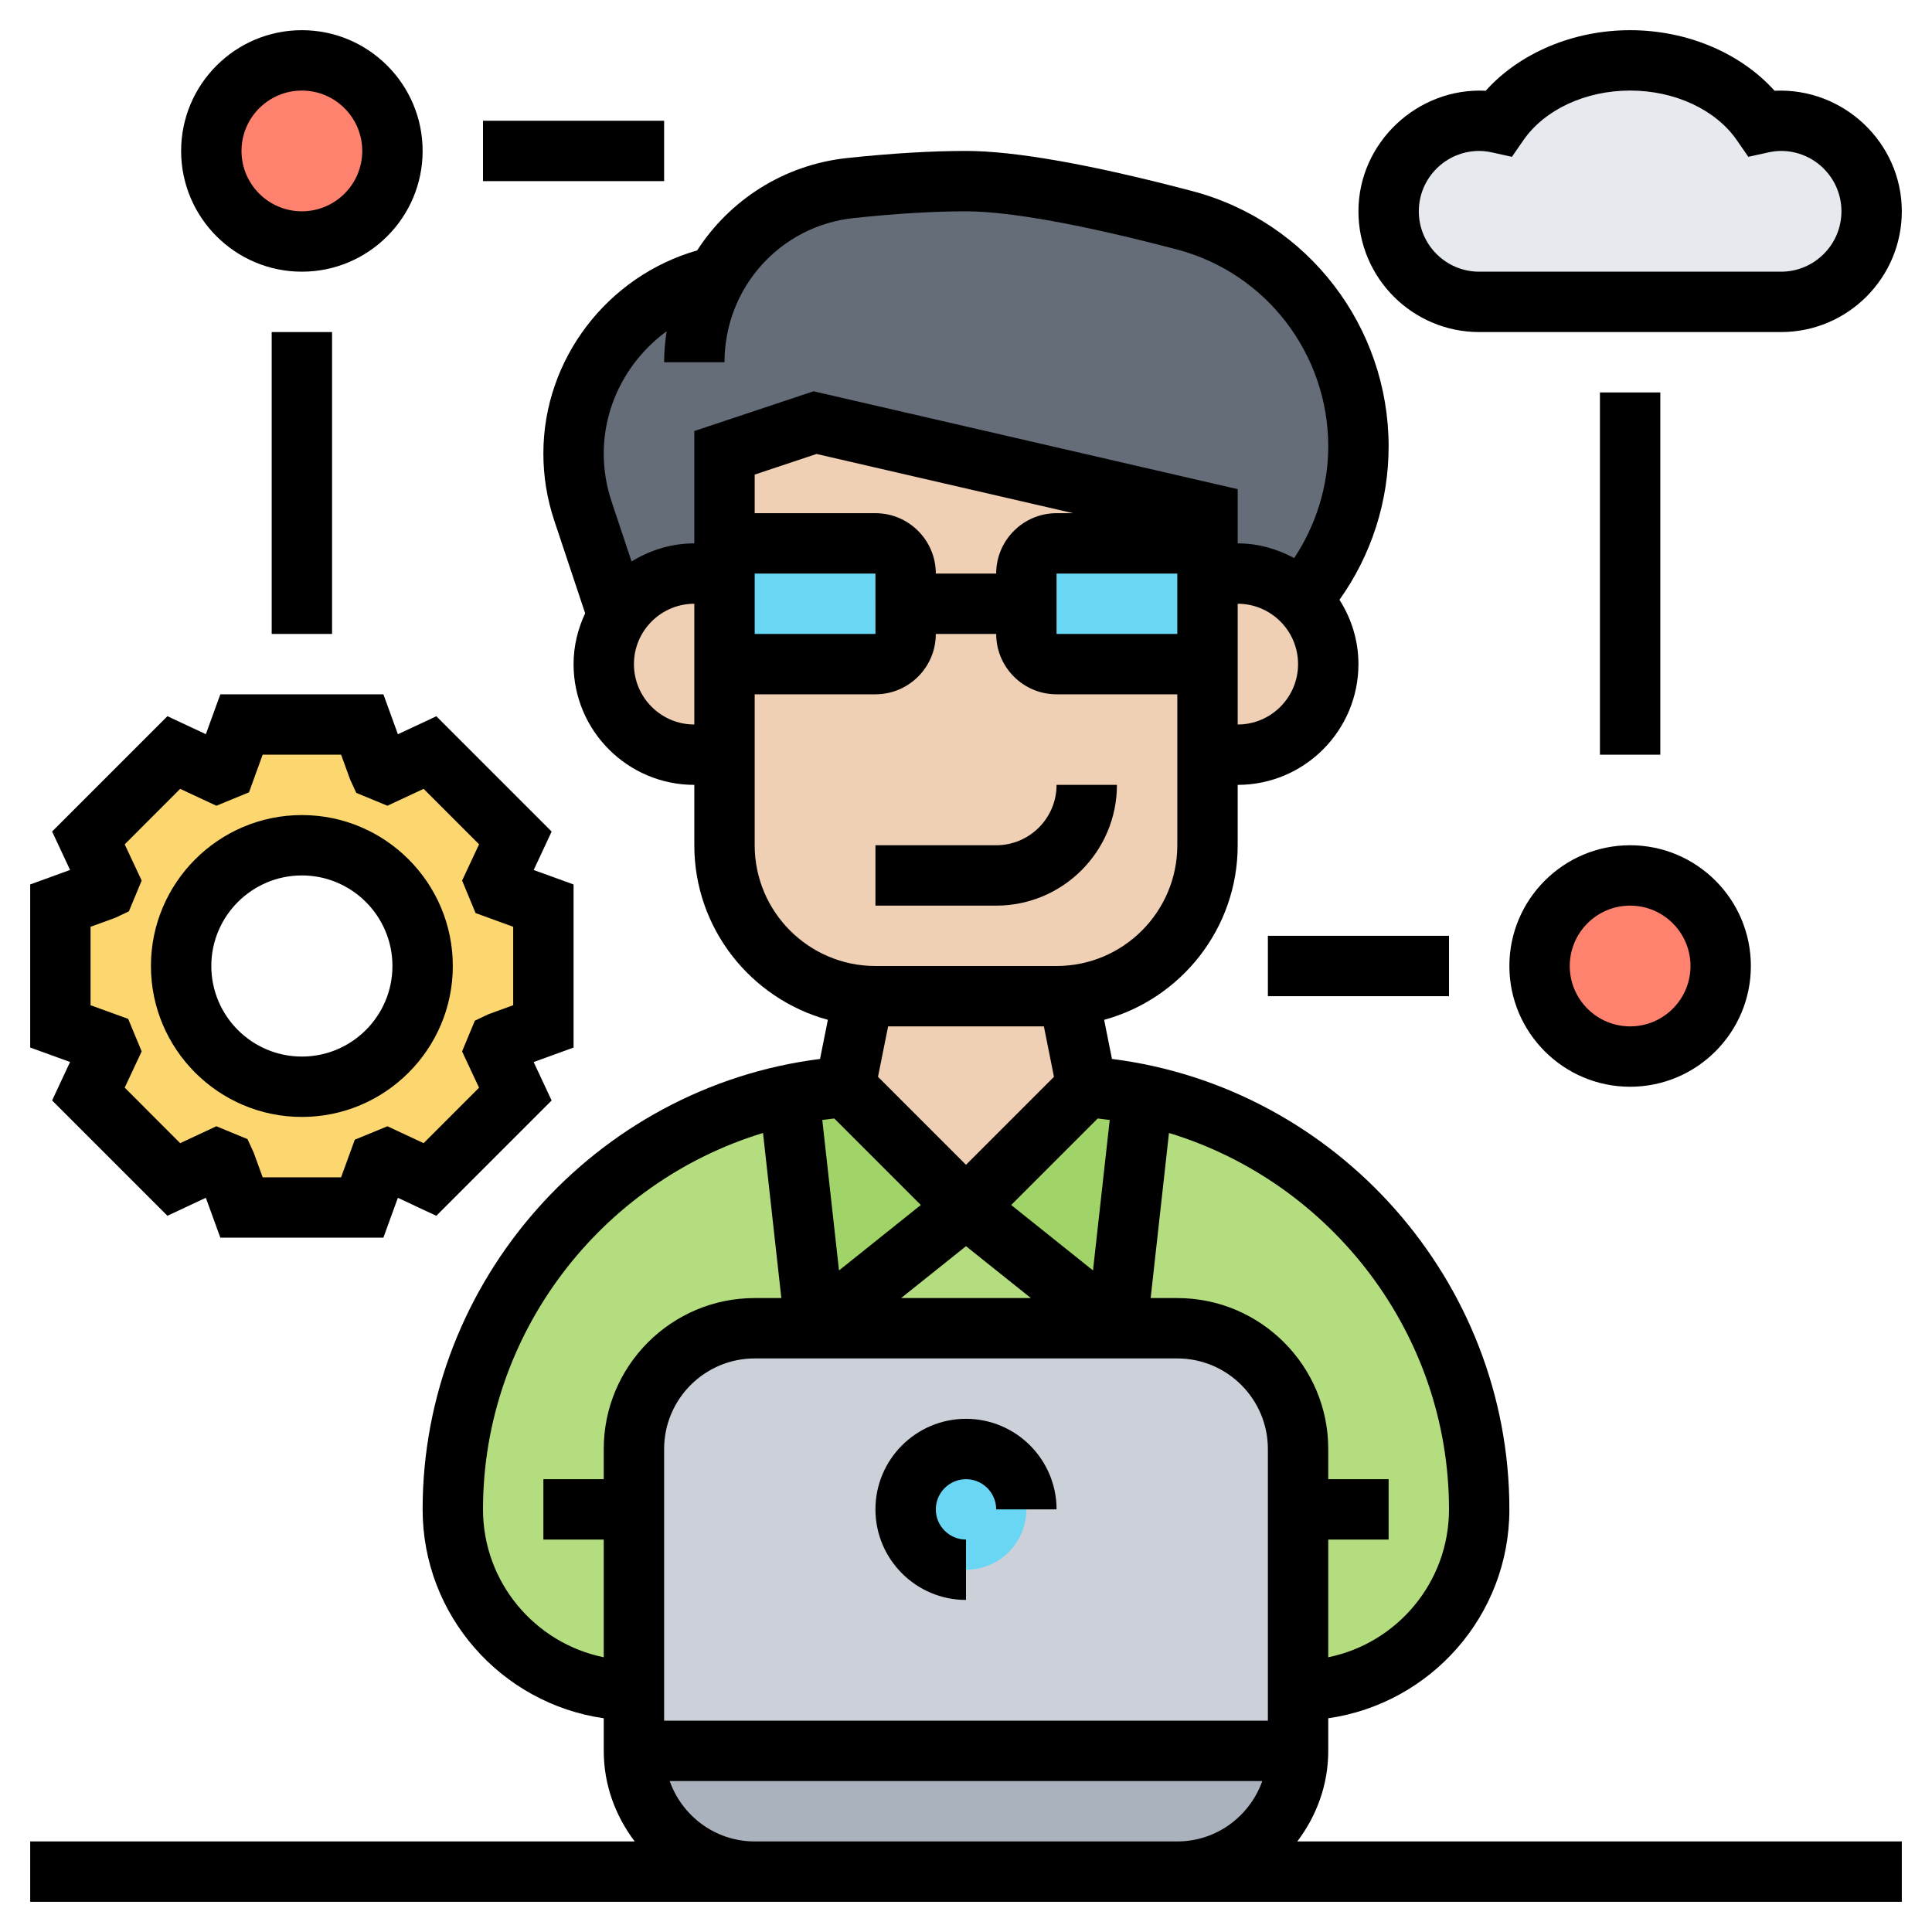 <svg id="Layer_5" enable-background="new 0 0 64 64" height="512" viewBox="0 0 64 64" width="512" xmlns="http://www.w3.org/2000/svg"><g><g><g><path d="m59 4c1.66 0 3 1.34 3 3s-1.34 3-3 3h-10c-1.66 0-3-1.34-3-3s1.34-3 3-3c.22 0 .44.03.64.07.86-1.23 2.48-2.07 4.36-2.07s3.5.84 4.36 2.07c.2-.04.42-.07.64-.07z" fill="#e6e9ed"/></g><g><path d="m18 30v4l-1.48.54c-.04.09-.07.19-.11.28l.66 1.42-2.83 2.83-1.42-.66c-.09.04-.19.07-.28.11l-.54 1.48h-4l-.54-1.48c-.09-.04-.19-.07-.28-.11l-1.42.66-2.83-2.83.66-1.42c-.04-.09-.07-.19-.11-.28l-1.48-.54v-4l1.48-.54c.04-.09.07-.19.11-.28l-.66-1.42 2.83-2.83 1.42.66c.09-.04.19-.07.28-.11l.54-1.48h4l.54 1.48c.09.04.19.07.28.11l1.42-.66 2.83 2.83-.66 1.42c.04.09.07.19.11.28zm-4 2c0-2.21-1.79-4-4-4s-4 1.79-4 4 1.79 4 4 4 4-1.79 4-4z" fill="#fcd770"/></g><g><circle cx="54" cy="32" fill="#ff826e" r="3"/></g><g><circle cx="10" cy="5" fill="#ff826e" r="3"/></g><g><path d="m20.36 11.21c.85-1.03 2.04-1.79 3.39-2.08l.01.01c.89-1.58 2.5-2.71 4.42-2.91 1.25-.13 2.58-.23 3.82-.23 1.82 0 4.67.62 7.25 1.3 3.39.89 5.75 3.98 5.75 7.49 0 1.87-.68 3.67-1.89 5.08-.54-.53-1.28-.87-2.11-.87h-1v-2l-13-3-3 1v4h-1c-1.07 0-2 .55-2.53 1.39l-1.16-3.46c-.21-.62-.31-1.26-.31-1.91 0-1.44.51-2.77 1.36-3.81z" fill="#656d78"/></g><g><path d="m35.4 32.98.6 3.02-4 4-4-4 .6-3.02c.13.01.26.02.4.02h6c.14 0 .27-.01.4-.02z" fill="#f0d0b4"/></g><g><path d="m43.12 19.88c.54.54.88 1.29.88 2.12 0 1.66-1.34 3-3 3h-1v-4-2h1c.83 0 1.57.34 2.11.87z" fill="#f0d0b4"/></g><g><path d="m27 14 13 3v2c0-.55-.45-1-1-1h-4c-.55 0-1 .45-1 1v1h-4v-1c0-.55-.45-1-1-1h-4c-.55 0-1 .45-1 1v-4z" fill="#f0d0b4"/></g><g><path d="m40 25v3c0 2.62-2.03 4.78-4.6 4.98-.13.01-.26.02-.4.02h-6c-.14 0-.27-.01-.4-.02-2.57-.2-4.6-2.36-4.6-4.98v-3-4c0 .55.45 1 1 1h4c.55 0 1-.45 1-1v-1h4v1c0 .55.45 1 1 1h4c.55 0 1-.45 1-1z" fill="#f0d0b4"/></g><g><path d="m24 19v2 4h-1c-.83 0-1.58-.34-2.12-.88s-.88-1.29-.88-2.12c0-.59.17-1.14.47-1.6v-.01c.53-.84 1.46-1.39 2.53-1.39z" fill="#f0d0b4"/></g><g><path d="m43 50v-2c0-2.21-1.79-4-4-4h-2l.86-7.74c2.9.61 5.46 2.11 7.39 4.19 2.33 2.51 3.75 5.87 3.75 9.55 0 1.66-.67 3.16-1.76 4.24-1.08 1.09-2.58 1.76-4.24 1.76z" fill="#b4dd7f"/></g><g><path d="m37 44h-10l5-4z" fill="#b4dd7f"/></g><g><path d="m16.76 54.24c-1.09-1.08-1.76-2.58-1.76-4.24 0-3.68 1.42-7.04 3.75-9.55 1.93-2.08 4.49-3.58 7.39-4.19l.86 7.74h-2c-2.21 0-4 1.79-4 4v2 6c-1.66 0-3.16-.67-4.24-1.76z" fill="#b4dd7f"/></g><g><path d="m21 58h22c0 2.21-1.79 4-4 4h-14c-2.21 0-4-1.79-4-4z" fill="#aab2bd"/></g><g><path d="m43 56v2h-22v-2-6-2c0-2.21 1.79-4 4-4h2 10 2c2.21 0 4 1.79 4 4v2z" fill="#ccd1d9"/></g><g><path d="m37.86 36.26-.86 7.74-5-4 4-4c.63.05 1.26.14 1.86.26z" fill="#a0d468"/></g><g><path d="m32 40-5 4-.86-7.74c.6-.12 1.23-.21 1.86-.26z" fill="#a0d468"/></g><g><circle cx="32" cy="50" fill="#69d6f4" r="2"/></g><g><path d="m40 19v2c0 .55-.45 1-1 1h-4c-.55 0-1-.45-1-1v-1-1c0-.55.45-1 1-1h4c.55 0 1 .45 1 1z" fill="#69d6f4"/></g><g><path d="m30 20v1c0 .55-.45 1-1 1h-4c-.55 0-1-.45-1-1v-2c0-.55.45-1 1-1h4c.55 0 1 .45 1 1z" fill="#69d6f4"/></g></g><g><path d="m44 58v-1.08c3.387-.487 6-3.4 6-6.919 0-7.574-5.723-13.985-13.165-14.922l-.259-1.296c2.545-.695 4.424-3.021 4.424-5.783v-2c2.206 0 4-1.794 4-4 0-.785-.235-1.513-.628-2.131 1.054-1.478 1.628-3.252 1.628-5.08 0-3.973-2.673-7.45-6.5-8.458-3.355-.884-5.878-1.331-7.5-1.331-1.143 0-2.465.079-3.929.234-2.109.223-3.898 1.393-4.977 3.061-2.972.853-5.094 3.597-5.094 6.727 0 .757.121 1.504.36 2.221l1.024 3.073c-.24.514-.384 1.08-.384 1.684 0 2.206 1.794 4 4 4v2c0 2.762 1.879 5.088 4.424 5.783l-.259 1.296c-7.442.937-13.165 7.348-13.165 14.922 0 3.519 2.613 6.432 6 6.919v1.08c0 1.13.391 2.162 1.026 3h-20.026v2h24 14 24v-2h-20.026c.635-.838 1.026-1.87 1.026-3zm-9.42-24 .334 1.671-2.914 2.915-2.915-2.915.335-1.671zm-2.58 7.281 2.149 1.719h-4.298zm1.497-1.364 2.866-2.866c.133.014.266.031.398.049l-.554 4.985zm-2.994 0-2.71 2.168-.554-4.985c.132-.018.264-.035.398-.049zm8.497 5.083c1.654 0 3 1.346 3 3v9h-20v-9c0-1.654 1.346-3 3-3zm9 5.001c0 2.415-1.721 4.434-4 4.898v-3.899h2v-2h-2v-1c0-2.757-2.243-5-5-5h-.883l.607-5.469c5.376 1.636 9.276 6.652 9.276 12.47zm-15-31.001h-2c0-1.103-.897-2-2-2h-4v-1.279l2.049-.683 8.502 1.962h-.551c-1.103 0-2 .897-2 2zm-8 0h4l.001 2h-4.001zm10 0h4v2h-4zm6 5v-3-1c1.103 0 2 .897 2 2s-.897 2-2 2zm-18.917-13.026c-.05.336-.083.677-.083 1.026h2c0-2.466 1.841-4.519 4.282-4.777 1.394-.148 2.645-.223 3.718-.223 1.43 0 3.847.438 6.991 1.265 2.949.776 5.009 3.46 5.009 6.524 0 1.325-.407 2.602-1.128 3.698-.561-.301-1.192-.487-1.872-.487v-1.796l-14.049-3.242-3.951 1.317v3.721c-.764 0-1.471.226-2.079.599l-.663-1.989c-.171-.512-.258-1.047-.258-1.588 0-1.637.818-3.122 2.083-4.048zm-1.083 11.026c0-1.103.897-2 2-2v1 3c-1.103 0-2-.897-2-2zm4 6v-5h4c1.103 0 2-.897 2-2h2c0 1.103.897 2 2 2h4v5c0 2.206-1.794 4-4 4h-6c-2.206 0-4-1.794-4-4zm-9 22.001c0-5.818 3.9-10.834 9.276-12.47l.607 5.469h-.883c-2.757 0-5 2.243-5 5v1h-2v2h2v3.899c-2.279-.464-4-2.483-4-4.898zm9 10.999c-1.302 0-2.402-.839-2.816-2h19.631c-.414 1.161-1.514 2-2.816 2z"/><path d="m32 53v-2c-.551 0-1-.448-1-1s.449-1 1-1 1 .448 1 1h2c0-1.654-1.346-3-3-3s-3 1.346-3 3 1.346 3 3 3z"/><path d="m37 26h-2c0 1.103-.897 2-2 2l-4-.001v2l4 .001c2.206 0 4-1.794 4-4z"/><path d="m1.726 36.454 3.82 3.82 1.273-.596.48 1.322h5.401l.48-1.321 1.273.596 3.82-3.82-.595-1.273 1.322-.481v-5.402l-1.321-.479.595-1.273-3.82-3.82-1.273.596-.48-1.323h-5.402l-.48 1.321-1.273-.596-3.82 3.82.595 1.273-1.321.481v5.402l1.321.479zm1.274-5.753.823-.3.447-.212.423-1.019-.562-1.2 1.837-1.838 1.2.56 1.08-.445.453-1.247h2.599l.299.823.203.442 1.031.426 1.2-.56 1.837 1.838-.562 1.201.447 1.077 1.245.454v2.598l-.823.3-.447.212-.423 1.019.562 1.201-1.837 1.838-1.198-.56-1.081.445-.454 1.246h-2.598l-.299-.823-.204-.443-1.031-.425-1.198.56-1.838-1.839.562-1.201-.447-1.077-1.246-.453z"/><path d="m10 37c2.757 0 5-2.243 5-5s-2.243-5-5-5-5 2.243-5 5 2.243 5 5 5zm0-8c1.654 0 3 1.346 3 3s-1.346 3-3 3-3-1.346-3-3 1.346-3 3-3z"/><path d="m10 9c2.206 0 4-1.794 4-4s-1.794-4-4-4-4 1.794-4 4 1.794 4 4 4zm0-6c1.103 0 2 .897 2 2s-.897 2-2 2-2-.897-2-2 .897-2 2-2z"/><path d="m49 11h10c2.206 0 4-1.794 4-4 0-2.278-1.939-4.104-4.216-3.994-1.123-1.25-2.899-2.006-4.784-2.006s-3.661.756-4.784 2.006c-2.257-.114-4.216 1.716-4.216 3.994 0 2.206 1.794 4 4 4zm0-6c.137 0 .277.017.429.05l.655.145.382-.552c.702-1.013 2.056-1.643 3.534-1.643s2.832.63 3.534 1.643l.382.552.655-.145c.152-.033.292-.05.429-.05 1.103 0 2 .897 2 2s-.897 2-2 2h-10c-1.103 0-2-.897-2-2s.897-2 2-2z"/><path d="m50 32c0 2.206 1.794 4 4 4s4-1.794 4-4-1.794-4-4-4-4 1.794-4 4zm4-2c1.103 0 2 .897 2 2s-.897 2-2 2-2-.897-2-2 .897-2 2-2z"/><path d="m53 13h2v12h-2z"/><path d="m42 31h6v2h-6z"/><path d="m9 11h2v10h-2z"/><path d="m16 4h6v2h-6z"/></g></g></svg>